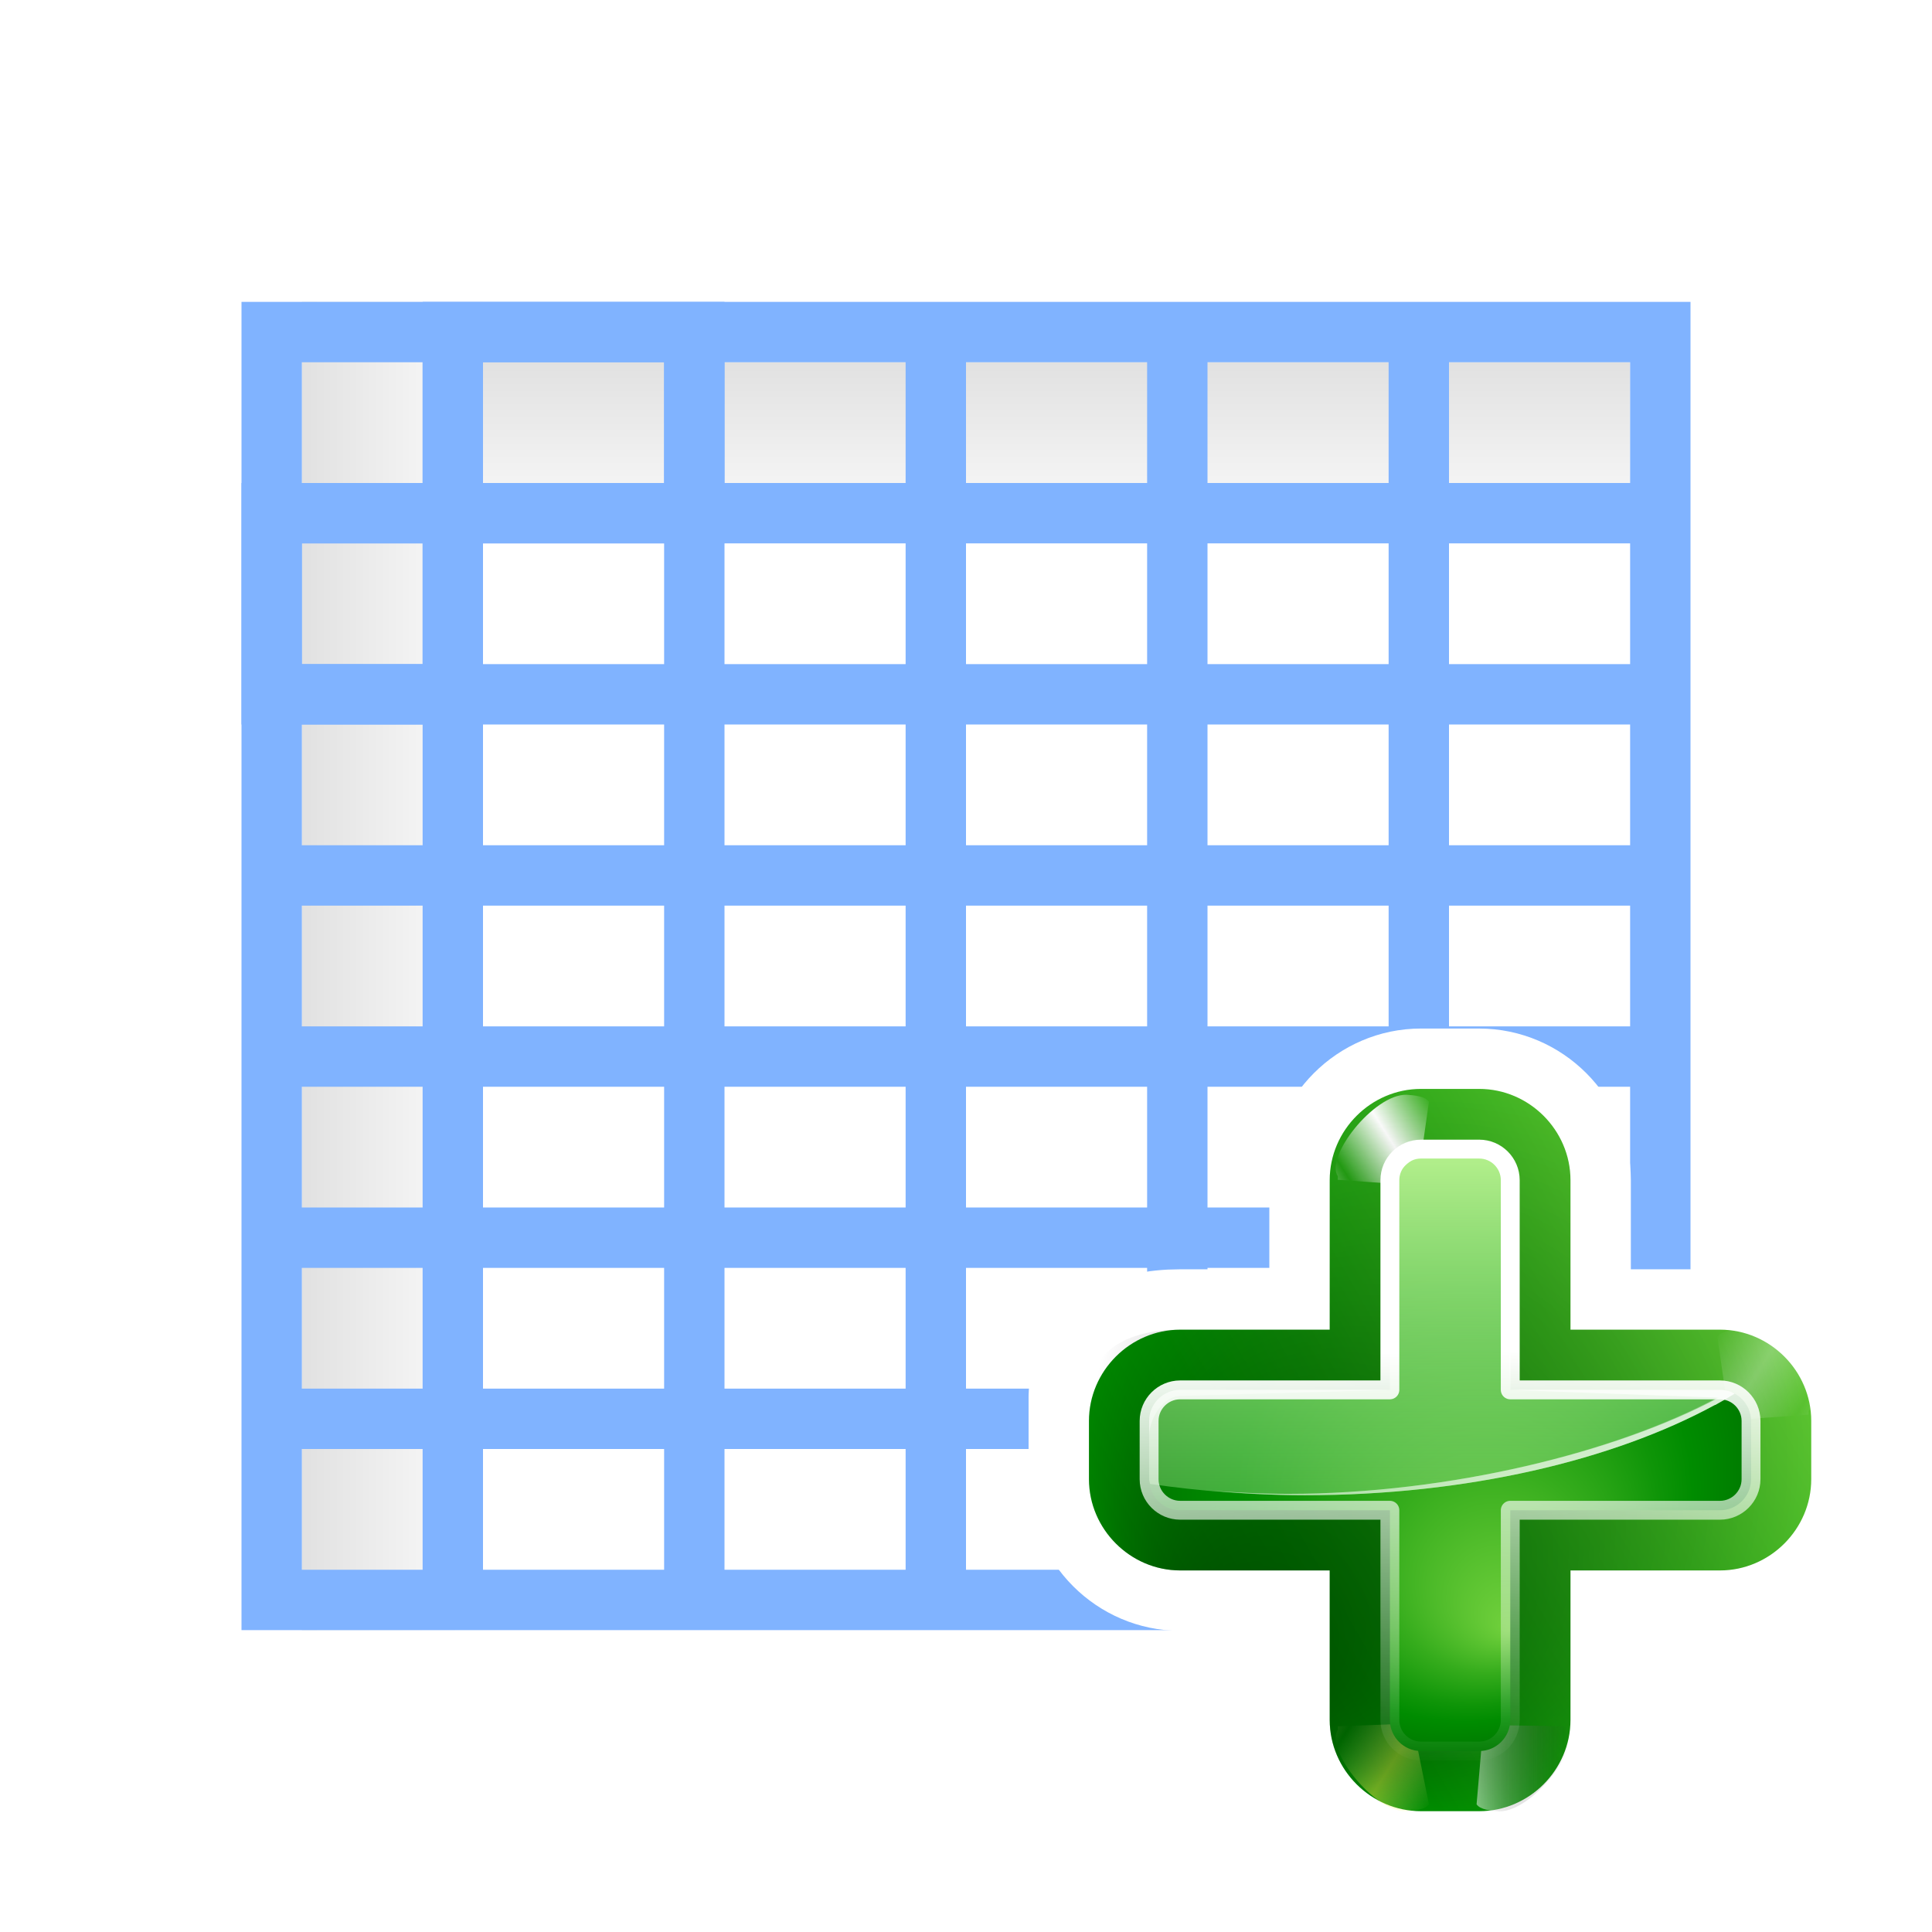 <svg version="1.0" viewBox="0 0 128 128" xmlns="http://www.w3.org/2000/svg" xmlns:xlink="http://www.w3.org/1999/xlink">
 <defs>
  <linearGradient id="XMLID_43_" x1="153" x2="153" y1="175.56" y2="172.44" gradientTransform="translate(-143,-64)" gradientUnits="userSpaceOnUse">
   <stop stop-color="#fff" offset="0"/>
   <stop stop-color="#ddd" offset="1"/>
  </linearGradient>
  <linearGradient id="linearGradient4437" x1="25.308" x2="5.585" y1="64" y2="64" gradientTransform="matrix(.75 0 0 .786 14 13.714)" gradientUnits="userSpaceOnUse" xlink:href="#XMLID_43_"/>
  <linearGradient id="linearGradient4441" x1="25.308" x2="5.585" y1="64" y2="64" gradientTransform="matrix(.75 0 0 .679 18 -113.43)" gradientUnits="userSpaceOnUse" xlink:href="#XMLID_43_"/>
  <linearGradient id="linearGradient2293" x1="97.623" x2="98.098" y1="77.513" y2="105.11" gradientTransform="translate(-36 -20)" gradientUnits="userSpaceOnUse">
   <stop stop-color="#fff" offset="0"/>
   <stop stop-color="#fff" stop-opacity="0" offset="1"/>
  </linearGradient>
  <linearGradient id="linearGradient2291" x1="26.698" x2="14.698" y1="96" y2="72" gradientTransform="matrix(.997 0 0 .997 -63.641 -170.75)" gradientUnits="userSpaceOnUse" xlink:href="#linearGradient3260"/>
  <linearGradient id="linearGradient2289" x1="6.698" x2="11.681" y1="52" y2="96.001" gradientTransform="matrix(.997 0 0 .997 -63.641 -170.75)" gradientUnits="userSpaceOnUse" xlink:href="#linearGradient3260"/>
  <linearGradient id="linearGradient2287" x1="11.681" x2="11.681" y1="60.539" y2="108.01" gradientTransform="matrix(.997 0 0 .997 -63.631 -170.75)" gradientUnits="userSpaceOnUse">
   <stop stop-color="#cbff9c" offset="0"/>
   <stop stop-color="#65c171" stop-opacity="0" offset="1"/>
  </linearGradient>
  <radialGradient id="radialGradient2285" cx="-44" cy="84" r="20" fx="-40" fy="96" gradientTransform="matrix(.997 0 0 .997 -1.133 -170.75)" gradientUnits="userSpaceOnUse" xlink:href="#XMLID_4_"/>
  <linearGradient id="linearGradient2283" x1="73.743" x2="80" y1="15.337" y2="19.282" gradientUnits="userSpaceOnUse" spreadMethod="reflect" xlink:href="#linearGradient3260"/>
  <radialGradient id="radialGradient2281" cx="-44" cy="84" r="24" fx="-60" fy="100" gradientTransform="matrix(.997 0 0 .997 -1.133 -170.75)" gradientUnits="userSpaceOnUse">
   <stop stop-opacity=".779" offset="0"/>
   <stop stop-opacity="0" offset="1"/>
  </radialGradient>
  <linearGradient id="linearGradient2277" x1="64.342" x2="76.284" y1="18.504" y2="18.504" gradientTransform="scale(1.039 .962)" gradientUnits="userSpaceOnUse">
   <stop stop-color="#fff" offset="0"/>
   <stop stop-color="#252525" stop-opacity="0" offset="1"/>
  </linearGradient>
  <linearGradient id="linearGradient2275" x1="73.743" x2="80" y1="15.337" y2="19.282" gradientUnits="userSpaceOnUse" spreadMethod="reflect">
   <stop stop-color="#fff14d" offset="0"/>
   <stop stop-color="#f8ffa0" stop-opacity="0" offset="1"/>
  </linearGradient>
  <linearGradient id="linearGradient2269" x1="-13.757" x2="-62.425" y1="76.708" y2="104.81" gradientTransform="matrix(.997 0 0 .997 -1.133 -170.75)" gradientUnits="userSpaceOnUse" xlink:href="#XMLID_4_"/>
  <filter id="filter3191">
   <feGaussianBlur stdDeviation="0.203"/>
  </filter>
  <linearGradient id="linearGradient3260">
   <stop stop-color="#fff" offset="0"/>
   <stop stop-color="#fff" stop-opacity="0" offset="1"/>
  </linearGradient>
  <radialGradient id="XMLID_4_" cx="48" cy="-.215" r="55.148" gradientTransform="matrix(.979 0 0 .973 133 20.876)" gradientUnits="userSpaceOnUse">
   <stop stop-color="#72D13D" offset="0"/>
   <stop stop-color="#35AC1C" offset=".355"/>
   <stop stop-color="#0F9508" offset=".619"/>
   <stop stop-color="#008C00" offset=".757"/>
   <stop stop-color="#007A00" offset="1"/>
  </radialGradient>
  <filter id="filter3387" x="-.102" y="-.125" width="1.204" height="1.25">
   <feGaussianBlur stdDeviation="0.447"/>
  </filter>
 </defs>
 <g>
  <rect x="16" y="20" width="96" height="88" fill="#fff" fill-rule="evenodd"/>
  <rect transform="rotate(90)" x="24" y="-108" width="12" height="76" fill="url(#linearGradient4441)"/>
  <rect x="20" y="20" width="12" height="88" fill="url(#linearGradient4437)"/>
 </g>
 <g fill="#80b3ff">
  <path d="m16 20v88h96v-88h-32zm4 4h8v8h-8zm12 0h12v8h-12zm16 0h12v8h-12zm16 0h12v8h-12zm16 0h12v8h-12zm16 0h12v8h-12zm-76 12h8v8h-8zm12 0h12v8h-12zm16 0h12v8h-12zm16 0h12v8h-12zm16 0h12v8h-12zm16 0h12v8h-12zm-76 12h8v8h-8zm12 0h12v8h-12zm16 0h12v8h-12zm16 0h12v8h-12zm16 0h12v8h-12zm16 0h12v8h-12zm-76 12h8v8h-8zm12 0h12v8h-12zm16 0h12v8h-12zm16 0h12v8h-12zm16 0h12v8h-12zm16 0h12v8h-12zm-76 12h8v8h-8zm12 0h12v8h-12zm16 0h12v8h-12zm16 0h12v8h-12zm16 0h12v8h-12zm16 0h12v8h-12zm-76 12h8v8h-8zm12 0h12v8h-12zm16 0h12v8h-12zm16 0h12v8h-12zm16 0h12v8h-12zm16 0h12v8h-12zm-76 12h8v8h-8zm12 0h12v8h-12zm16 0h12v8h-12zm16 0h12v8h-12zm16 0h12v8h-12zm16 0h12v8h-12z"/>
  <path d="m28 20v16h20v-16h-16zm4 4h12v8h-12z"/>
  <path d="m16 32v16h16v-16h-12zm4 4h8v8h-8z"/>
 </g>
 <g transform="translate(64.073 64.073)">
  <g transform="translate(77,119)">
   <path d="m-46.932-110.93c-3.308 0-6.044 2.737-6.044 6.044v9.907h-9.907c-3.308 0-6.044 1.25-6.044 4.558 0-0.943 1e-6 3.381 1e-6 5.35 0 3.308 2.737 6.044 6.044 6.044h9.907v9.907c0 3.308 2.737 6.044 6.044 6.044h3.863c3.308 0 6.044-2.737 6.044-6.044v-9.907h9.907c3.308 0 6.044-2.737 6.044-6.044v-3.863c0-3.308-2.737-6.044-6.044-6.044h-9.907v-9.907c0-3.308-2.737-6.044-6.044-6.044z" fill="none" stroke="#fff" stroke-dashoffset="1.088" stroke-linecap="round" stroke-linejoin="round" stroke-width="8"/>
   <g>
    <path d="m-46.932-110.93c-3.308 0-6.044 2.737-6.044 6.044v9.907h-9.907c-3.308 0-6.044 2.737-6.044 6.044v3.863c0 3.308 2.737 6.044 6.044 6.044h9.907v9.907c0 3.308 2.737 6.044 6.044 6.044h3.863c3.308 0 6.044-2.737 6.044-6.044v-9.907h9.907c3.308 0 6.044-2.737 6.044-6.044v-3.863c0-3.308-2.737-6.044-6.044-6.044h-9.907v-9.907c0-3.308-2.737-6.044-6.044-6.044z" fill="url(#linearGradient2269)"/>
    <g fill-rule="evenodd">
     <path transform="matrix(-.498 0 0 .498 -13.097 -116.55)" d="m69.876 12.058c-1.077 0.065-2.528 0.219-3 0.938l1.59 11.138 10.534-0.759v-0.469c1.741-2.57-4.78-10.907-9.124-10.847z" fill="url(#linearGradient2283)" filter="url(#filter3387)"/>
     <path transform="matrix(.498 0 0 .498 -76.549 -116.55)" d="m69.876 12.058c-1.077 0.065-2.528 0.219-3 0.938l1.297 8.794 10.827 1.584v-0.469c1.741-2.57-4.78-10.907-9.124-10.847z" fill="url(#linearGradient2283)" filter="url(#filter3387)"/>
     <path transform="matrix(-.498 0 0 -.498 -13.097 -57.062)" d="m69.876 12.058c-1.077 0.065-2.528 0.219-3 0.938l2.176 10.747 9.948-0.369v-0.469c1.741-2.57-4.78-10.907-9.124-10.847z" fill="url(#linearGradient2275)" filter="url(#filter3387)" opacity=".682"/>
     <path transform="matrix(.498 0 0 -.498 -76.549 -57.062)" d="m69.876 12.058c-1.077 0.065-2.528 0.219-3 0.938l0.906 10.552 11.218-0.173v-0.469c1.741-2.57-4.78-10.907-9.124-10.847z" fill="url(#linearGradient2277)" filter="url(#filter3387)" opacity=".708"/>
     <path transform="matrix(.498 0 0 .498 -60.597 -100.99)" d="m69.876 12.058c-1.077 0.065-2.528 0.219-3 0.938l1.59 11.138 10.534-0.759v-0.469c1.741-2.57-4.78-10.907-9.124-10.847z" fill="url(#linearGradient2283)" filter="url(#filter3387)" opacity=".551"/>
    </g>
    <path d="m-46.932-110.93c-3.308 0-6.044 2.737-6.044 6.044v9.907h-9.907c-3.308 0-6.044 1.25-6.044 4.558 0-0.943 1e-6 3.381 1e-6 5.35 0 3.308 2.737 6.044 6.044 6.044h9.907v9.907c0 3.308 2.737 6.044 6.044 6.044h3.863c3.308 0 6.044-2.737 6.044-6.044v-9.907h9.907c3.308 0 6.044-2.737 6.044-6.044v-3.863c0-3.308-2.737-6.044-6.044-6.044h-9.907v-9.907c0-3.308-2.737-6.044-6.044-6.044z" fill="url(#radialGradient2281)" opacity=".581"/>
    <path transform="matrix(-.498 0 0 .498 -29.403 -100.99)" d="m69.876 12.058c-1.077 0.065-2.528 0.219-3 0.938l1.59 11.138 10.534-0.759v-0.469c1.741-2.57-4.78-10.907-9.124-10.847z" fill="url(#linearGradient2283)" fill-rule="evenodd" filter="url(#filter3387)" opacity=".551"/>
    <path d="m-46.932-106.94c-1.131 0-2.056 0.926-2.056 2.056v13.895h-13.895c-1.131 0-2.056 0.926-2.056 2.056v3.863c0 1.131 0.926 2.056 2.056 2.056h13.895v13.895c0 1.131 0.926 2.056 2.056 2.056h3.863c1.131 0 2.056-0.926 2.056-2.056v-13.895h13.895c1.131 0 2.056-0.926 2.056-2.056v-3.863c0-1.131-0.926-2.056-2.056-2.056h-13.895v-13.895c0-1.131-0.926-2.056-2.056-2.056z" fill="url(#radialGradient2285)"/>
    <path d="m-46.932-106.94c-1.131 0-2.056 0.926-2.056 2.056v13.895h-13.895c-1.131 0-2.056 0.926-2.056 2.056v3.863c0 0.109 0.046 0.207 0.062 0.312 3.248 0.468 6.671 0.748 10.219 0.748 11.467 0 21.74-2.622 28.507-6.73-0.288-0.155-0.617-0.249-0.966-0.249h-13.895v-13.895c0-1.131-0.926-2.056-2.056-2.056z" fill="url(#linearGradient2287)"/>
    <path d="m-46.932-106.94c-1.131 0-2.056 0.926-2.056 2.056v0.997c0-1.131 1.325-2.654 2.455-2.654h3.863c0.283 0 0.564 0.051 0.81 0.156 0.11 0.249 0.486 1.121 0.486 1.408l0.361 13.989 0.031-13.895c0-0.574-0.24-1.09-0.623-1.464-0.088-0.087-0.178-0.178-0.28-0.249-0.008-5e-3 -0.023 5e-3 -0.031 0-0.102-0.069-0.198-0.137-0.312-0.187-0.009-4e-3 -0.022 4e-3 -0.031 0-0.114-0.049-0.25-0.097-0.374-0.125-0.01-2e-3 -0.021 2e-3 -0.031 0-0.123-0.025-0.244-0.029-0.374-0.031h-0.498zm-15.952 15.952c-1.131 0-2.056 0.926-2.056 2.056v0.997c0-1.131 0.926-2.654 2.056-2.654l13.895-0.399zm21.871 0 13.718 0.51c-6.739 3.616-17.769 6.375-28.423 6.375-1.774 0-3.529-0.09-5.234-0.218 2.054 0.186 4.167 0.312 6.324 0.312 10.737 0 20.422-2.317 27.168-5.982 0.008-0.004 0.023 0.004 0.031 0 0.441-0.24 0.862-0.496 1.277-0.748-0.136-0.073-0.284-0.144-0.436-0.187-0.01-0.003-0.021 0.003-0.031 0-0.152-0.04-0.304-0.06-0.467-0.062h-0.498z" fill="url(#linearGradient2289)"/>
    <path d="m-46.932-106.94c-1.131 0-2.056 0.926-2.056 2.056v0.997c0-1.131 1.325-2.654 2.455-2.654h3.863c0.283 0 0.564 0.051 0.81 0.156 0.11 0.249 0.486 1.121 0.486 1.408l0.361 13.989 0.031-13.895c0-0.574-0.24-1.09-0.623-1.464-0.088-0.087-0.178-0.178-0.28-0.249-0.008-5e-3 -0.023 5e-3 -0.031 0-0.102-0.069-0.198-0.137-0.312-0.187-0.009-4e-3 -0.022 4e-3 -0.031 0-0.114-0.049-0.25-0.097-0.374-0.125-0.01-2e-3 -0.021 2e-3 -0.031 0-0.123-0.025-0.244-0.029-0.374-0.031h-0.498zm-15.952 15.952c-1.131 0-2.056 0.926-2.056 2.056v0.997c0-1.131 0.926-2.654 2.056-2.654l13.895-0.399zm21.871 0 13.815 0.51c-6.739 3.616-17.866 6.375-28.521 6.375-1.774 0-3.529-0.09-5.234-0.218 2.054 0.186 4.167 0.312 6.324 0.312 10.737 0 20.422-2.317 27.168-5.982 0.008-0.004 0.023 0.004 0.031 0 0.441-0.24 0.862-0.496 1.277-0.748-0.136-0.073-0.284-0.144-0.436-0.187-0.01-0.003-0.021 0.003-0.031 0-0.152-0.04-0.304-0.06-0.467-0.062h-0.498z" fill="url(#linearGradient2291)"/>
   </g>
   <path transform="matrix(.997 0 0 .997 -108.81 -150.81)" d="m62.062 44c-1.134 0-2.062 0.929-2.062 2.062v13.938h-13.938c-1.134 0-2.062 0.929-2.062 2.062v3.875c0 1.134 0.929 2.062 2.062 2.062h13.938v13.938c0 1.134 0.929 2.062 2.062 2.062h3.875c1.134 0 2.062-0.929 2.062-2.062v-13.938h13.938c1.134 0 2.062-0.929 2.062-2.062v-3.875c0-1.134-0.929-2.062-2.062-2.062h-13.938v-13.938c0-1.134-0.929-2.062-2.062-2.062z" fill="none" filter="url(#filter3191)" stroke="url(#linearGradient2293)" stroke-dashoffset="1.088" stroke-linecap="round" stroke-linejoin="round" stroke-width="1.254"/>
  </g>
 </g>
 <rect width="0" height="132.13" fill="#e5ff00" opacity=".73"/>
</svg>

